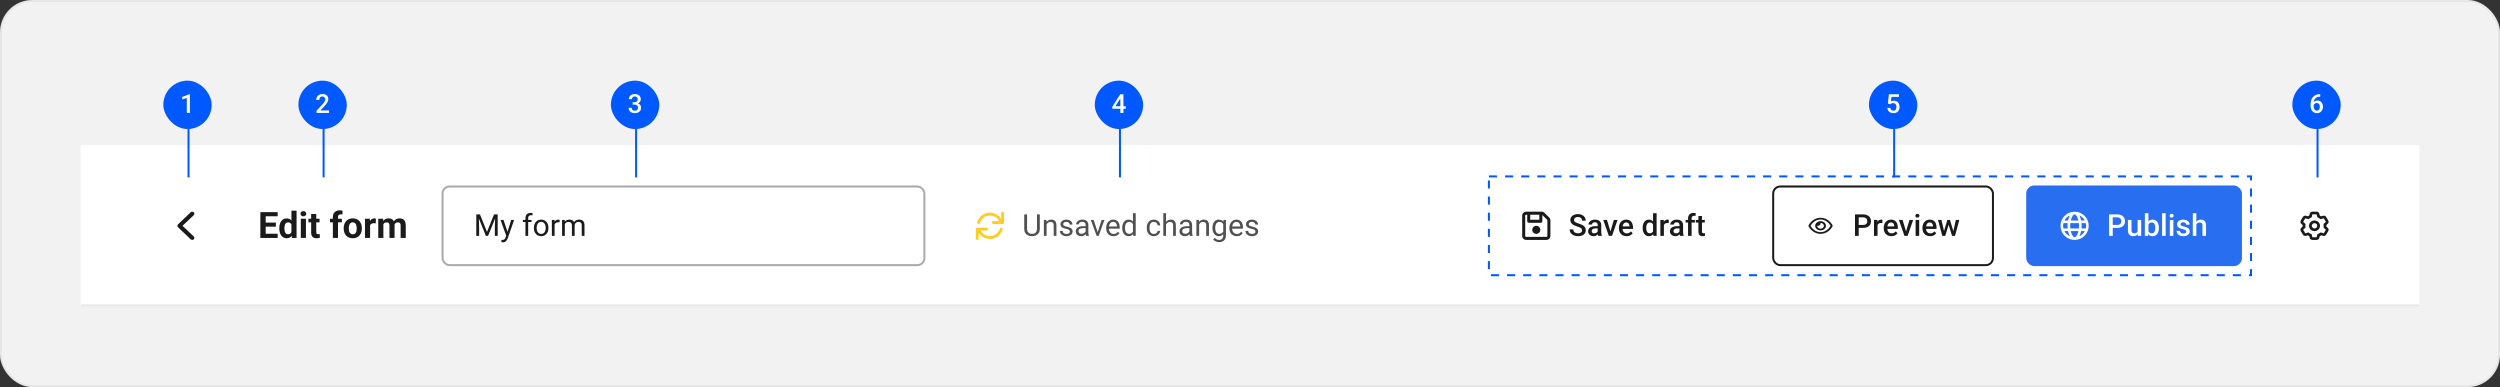<svg width="1240" height="192" viewBox="0 0 1240 192" fill="none" xmlns="http://www.w3.org/2000/svg">
<rect x="0" y="0" width="1240" height="192" fill="#333333" stroke="none"/>
<rect x="0.5" y="0.5" width="1239" height="191" rx="15.5" fill="#F2F2F2"/>
<mask id="path-2-inside-1_10214_31057" fill="white">
<path d="M40 72H1200V152H40V72Z"/>
</mask>
<path d="M40 72H1200V152H40V72Z" fill="white"/>
<path d="M95.35 119C95.066 119 94.814 118.906 94.595 118.719L88.295 112.719C88.098 112.51 88 112.271 88 112C88 111.729 88.098 111.49 88.295 111.281L94.595 105.281C94.814 105.094 95.066 105 95.35 105C95.634 105 95.886 105.094 96.105 105.281C96.302 105.49 96.4 105.729 96.4 106C96.4 106.271 96.302 106.51 96.105 106.719L90.527 112L96.105 117.281C96.302 117.49 96.4 117.729 96.4 118C96.4 118.271 96.302 118.51 96.105 118.719C95.886 118.906 95.634 119 95.35 119Z" fill="#1A1A1A"/>
<path d="M137.729 115.943V118H130.918V115.943H137.729ZM131.779 105.203V118H129.143V105.203H131.779ZM136.842 110.415V112.419H130.918V110.415H136.842ZM137.721 105.203V107.269H130.918V105.203H137.721ZM144.55 115.926V104.5H147.099V118H144.805L144.55 115.926ZM138.538 113.359V113.175C138.538 112.448 138.62 111.789 138.784 111.197C138.948 110.6 139.188 110.087 139.505 109.659C139.821 109.231 140.211 108.9 140.674 108.666C141.137 108.432 141.664 108.314 142.256 108.314C142.812 108.314 143.299 108.432 143.715 108.666C144.137 108.9 144.494 109.234 144.787 109.668C145.086 110.096 145.326 110.603 145.508 111.188C145.689 111.769 145.821 112.404 145.903 113.096V113.5C145.821 114.162 145.689 114.777 145.508 115.346C145.326 115.914 145.086 116.412 144.787 116.84C144.494 117.262 144.137 117.59 143.715 117.824C143.293 118.059 142.801 118.176 142.238 118.176C141.646 118.176 141.119 118.056 140.656 117.815C140.199 117.575 139.812 117.238 139.496 116.805C139.186 116.371 138.948 115.861 138.784 115.275C138.62 114.689 138.538 114.051 138.538 113.359ZM141.069 113.175V113.359C141.069 113.752 141.099 114.118 141.157 114.458C141.222 114.798 141.324 115.1 141.465 115.363C141.611 115.621 141.799 115.823 142.027 115.97C142.262 116.11 142.546 116.181 142.88 116.181C143.313 116.181 143.671 116.084 143.952 115.891C144.233 115.691 144.447 115.419 144.594 115.073C144.746 114.728 144.834 114.329 144.857 113.878V112.727C144.84 112.357 144.787 112.026 144.699 111.733C144.617 111.435 144.494 111.18 144.33 110.969C144.172 110.758 143.973 110.594 143.732 110.477C143.498 110.359 143.22 110.301 142.897 110.301C142.569 110.301 142.288 110.377 142.054 110.529C141.819 110.676 141.629 110.878 141.482 111.136C141.342 111.394 141.236 111.698 141.166 112.05C141.102 112.396 141.069 112.771 141.069 113.175ZM151.748 108.49V118H149.208V108.49H151.748ZM149.05 106.012C149.05 105.643 149.179 105.338 149.437 105.098C149.694 104.857 150.04 104.737 150.474 104.737C150.901 104.737 151.244 104.857 151.502 105.098C151.766 105.338 151.897 105.643 151.897 106.012C151.897 106.381 151.766 106.686 151.502 106.926C151.244 107.166 150.901 107.286 150.474 107.286C150.04 107.286 149.694 107.166 149.437 106.926C149.179 106.686 149.05 106.381 149.05 106.012ZM158.498 108.49V110.283H152.961V108.49H158.498ZM154.332 106.144H156.863V115.135C156.863 115.41 156.898 115.621 156.969 115.768C157.045 115.914 157.156 116.017 157.303 116.075C157.449 116.128 157.634 116.154 157.856 116.154C158.015 116.154 158.155 116.148 158.278 116.137C158.407 116.119 158.516 116.102 158.604 116.084L158.612 117.947C158.396 118.018 158.161 118.073 157.909 118.114C157.657 118.155 157.379 118.176 157.074 118.176C156.518 118.176 156.031 118.085 155.615 117.903C155.205 117.716 154.889 117.417 154.666 117.007C154.443 116.597 154.332 116.058 154.332 115.39V106.144ZM167.647 118H165.099V107.646C165.099 106.926 165.239 106.319 165.521 105.827C165.808 105.329 166.209 104.954 166.725 104.702C167.246 104.444 167.864 104.315 168.579 104.315C168.813 104.315 169.039 104.333 169.256 104.368C169.473 104.397 169.684 104.436 169.889 104.482L169.862 106.39C169.751 106.36 169.634 106.34 169.511 106.328C169.388 106.316 169.244 106.311 169.08 106.311C168.775 106.311 168.515 106.363 168.298 106.469C168.087 106.568 167.926 106.718 167.814 106.917C167.703 107.116 167.647 107.359 167.647 107.646V118ZM169.546 108.49V110.283H163.684V108.49H169.546ZM170.469 113.342V113.157C170.469 112.46 170.568 111.818 170.768 111.232C170.967 110.641 171.257 110.128 171.638 109.694C172.019 109.261 172.487 108.924 173.044 108.684C173.601 108.438 174.239 108.314 174.96 108.314C175.681 108.314 176.322 108.438 176.885 108.684C177.447 108.924 177.919 109.261 178.3 109.694C178.687 110.128 178.979 110.641 179.179 111.232C179.378 111.818 179.478 112.46 179.478 113.157V113.342C179.478 114.033 179.378 114.675 179.179 115.267C178.979 115.853 178.687 116.365 178.3 116.805C177.919 117.238 177.45 117.575 176.894 117.815C176.337 118.056 175.698 118.176 174.978 118.176C174.257 118.176 173.615 118.056 173.053 117.815C172.496 117.575 172.024 117.238 171.638 116.805C171.257 116.365 170.967 115.853 170.768 115.267C170.568 114.675 170.469 114.033 170.469 113.342ZM173 113.157V113.342C173 113.74 173.035 114.112 173.105 114.458C173.176 114.804 173.287 115.108 173.439 115.372C173.598 115.63 173.803 115.832 174.055 115.979C174.307 116.125 174.614 116.198 174.978 116.198C175.329 116.198 175.631 116.125 175.883 115.979C176.135 115.832 176.337 115.63 176.489 115.372C176.642 115.108 176.753 114.804 176.823 114.458C176.899 114.112 176.938 113.74 176.938 113.342V113.157C176.938 112.771 176.899 112.407 176.823 112.067C176.753 111.722 176.639 111.417 176.48 111.153C176.328 110.884 176.126 110.673 175.874 110.521C175.622 110.368 175.317 110.292 174.96 110.292C174.603 110.292 174.298 110.368 174.046 110.521C173.8 110.673 173.598 110.884 173.439 111.153C173.287 111.417 173.176 111.722 173.105 112.067C173.035 112.407 173 112.771 173 113.157ZM183.564 110.564V118H181.033V108.49H183.415L183.564 110.564ZM186.43 108.429L186.386 110.775C186.263 110.758 186.113 110.743 185.938 110.731C185.768 110.714 185.612 110.705 185.472 110.705C185.114 110.705 184.804 110.752 184.54 110.846C184.282 110.934 184.065 111.065 183.89 111.241C183.72 111.417 183.591 111.631 183.503 111.883C183.421 112.135 183.374 112.422 183.362 112.744L182.853 112.586C182.853 111.971 182.914 111.405 183.037 110.89C183.16 110.368 183.339 109.914 183.573 109.527C183.813 109.141 184.106 108.842 184.452 108.631C184.798 108.42 185.193 108.314 185.639 108.314C185.779 108.314 185.923 108.326 186.069 108.35C186.216 108.367 186.336 108.394 186.43 108.429ZM190.156 110.459V118H187.616V108.49H189.998L190.156 110.459ZM189.805 112.911H189.102C189.102 112.249 189.181 111.64 189.339 111.083C189.503 110.521 189.74 110.034 190.051 109.624C190.367 109.208 190.757 108.886 191.22 108.657C191.683 108.429 192.219 108.314 192.828 108.314C193.25 108.314 193.637 108.379 193.988 108.508C194.34 108.631 194.642 108.827 194.894 109.097C195.151 109.36 195.351 109.706 195.491 110.134C195.632 110.556 195.702 111.062 195.702 111.654V118H193.171V111.936C193.171 111.502 193.112 111.168 192.995 110.934C192.878 110.699 192.711 110.535 192.494 110.441C192.283 110.348 192.028 110.301 191.729 110.301C191.401 110.301 191.114 110.368 190.868 110.503C190.628 110.638 190.429 110.825 190.271 111.065C190.112 111.3 189.995 111.575 189.919 111.892C189.843 112.208 189.805 112.548 189.805 112.911ZM195.465 112.621L194.56 112.735C194.56 112.114 194.636 111.537 194.788 111.004C194.946 110.471 195.178 110.002 195.482 109.598C195.793 109.193 196.177 108.88 196.634 108.657C197.091 108.429 197.618 108.314 198.216 108.314C198.673 108.314 199.089 108.382 199.464 108.517C199.839 108.646 200.158 108.854 200.422 109.141C200.691 109.422 200.896 109.791 201.037 110.248C201.184 110.705 201.257 111.265 201.257 111.927V118H198.717V111.927C198.717 111.487 198.658 111.153 198.541 110.925C198.43 110.69 198.266 110.529 198.049 110.441C197.838 110.348 197.586 110.301 197.293 110.301C196.988 110.301 196.722 110.362 196.493 110.485C196.265 110.603 196.074 110.767 195.922 110.978C195.77 111.188 195.655 111.435 195.579 111.716C195.503 111.991 195.465 112.293 195.465 112.621Z" fill="#1A1A1A"/>
<rect x="219.5" y="92.5" width="239" height="39" rx="3.5" fill="white"/>
<path d="M236.685 106.336H238.054L241.548 115.03L245.034 106.336H246.411L242.075 117H241.006L236.685 106.336ZM236.238 106.336H237.446L237.644 112.84V117H236.238V106.336ZM245.642 106.336H246.851V117H245.444V112.84L245.642 106.336ZM251.355 116.18L253.56 109.075H255.01L251.831 118.223C251.758 118.418 251.66 118.628 251.538 118.853C251.421 119.083 251.27 119.3 251.084 119.505C250.898 119.71 250.674 119.876 250.41 120.003C250.151 120.135 249.841 120.201 249.48 120.201C249.373 120.201 249.236 120.186 249.07 120.157C248.904 120.127 248.787 120.103 248.718 120.083L248.711 118.985C248.75 118.99 248.811 118.995 248.894 119C248.982 119.009 249.043 119.014 249.077 119.014C249.385 119.014 249.646 118.973 249.861 118.89C250.076 118.812 250.256 118.677 250.403 118.487C250.554 118.301 250.684 118.045 250.791 117.718L251.355 116.18ZM249.736 109.075L251.794 115.228L252.146 116.656L251.172 117.154L248.257 109.075H249.736ZM261.975 117H260.62V108.24C260.62 107.669 260.723 107.188 260.928 106.797C261.138 106.402 261.438 106.104 261.829 105.904C262.219 105.699 262.683 105.596 263.22 105.596C263.376 105.596 263.533 105.606 263.689 105.625C263.85 105.645 264.006 105.674 264.158 105.713L264.084 106.819C263.982 106.795 263.865 106.778 263.733 106.768C263.606 106.758 263.479 106.753 263.352 106.753C263.064 106.753 262.815 106.812 262.605 106.929C262.4 107.042 262.244 107.208 262.136 107.427C262.029 107.647 261.975 107.918 261.975 108.24V117ZM263.66 109.075V110.115H259.368V109.075H263.66ZM264.81 113.125V112.957C264.81 112.386 264.893 111.856 265.059 111.368C265.225 110.875 265.464 110.447 265.776 110.086C266.089 109.72 266.467 109.437 266.912 109.236C267.356 109.031 267.854 108.929 268.406 108.929C268.962 108.929 269.463 109.031 269.907 109.236C270.356 109.437 270.737 109.72 271.05 110.086C271.367 110.447 271.609 110.875 271.775 111.368C271.941 111.856 272.024 112.386 272.024 112.957V113.125C272.024 113.697 271.941 114.227 271.775 114.715C271.609 115.203 271.367 115.63 271.05 115.997C270.737 116.358 270.359 116.641 269.915 116.846C269.475 117.046 268.977 117.146 268.42 117.146C267.864 117.146 267.363 117.046 266.919 116.846C266.475 116.641 266.094 116.358 265.776 115.997C265.464 115.63 265.225 115.203 265.059 114.715C264.893 114.227 264.81 113.697 264.81 113.125ZM266.165 112.957V113.125C266.165 113.521 266.211 113.895 266.304 114.246C266.396 114.593 266.536 114.9 266.721 115.169C266.912 115.438 267.148 115.65 267.432 115.806C267.715 115.958 268.044 116.033 268.42 116.033C268.792 116.033 269.116 115.958 269.395 115.806C269.678 115.65 269.912 115.438 270.098 115.169C270.283 114.9 270.422 114.593 270.515 114.246C270.613 113.895 270.662 113.521 270.662 113.125V112.957C270.662 112.566 270.613 112.198 270.515 111.851C270.422 111.5 270.281 111.189 270.09 110.921C269.905 110.647 269.67 110.433 269.387 110.276C269.109 110.12 268.782 110.042 268.406 110.042C268.035 110.042 267.708 110.12 267.424 110.276C267.146 110.433 266.912 110.647 266.721 110.921C266.536 111.189 266.396 111.5 266.304 111.851C266.211 112.198 266.165 112.566 266.165 112.957ZM275.078 110.32V117H273.723V109.075H275.042L275.078 110.32ZM277.554 109.031L277.546 110.291C277.434 110.267 277.327 110.252 277.224 110.247C277.126 110.237 277.014 110.232 276.887 110.232C276.575 110.232 276.299 110.281 276.06 110.379C275.82 110.477 275.618 110.613 275.452 110.789C275.286 110.965 275.154 111.175 275.056 111.419C274.963 111.658 274.902 111.922 274.873 112.21L274.492 112.43C274.492 111.951 274.539 111.502 274.631 111.082C274.729 110.662 274.878 110.291 275.078 109.969C275.278 109.642 275.532 109.388 275.84 109.207C276.152 109.021 276.523 108.929 276.953 108.929C277.051 108.929 277.163 108.941 277.29 108.965C277.417 108.985 277.505 109.007 277.554 109.031ZM280.154 110.65V117H278.792V109.075H280.081L280.154 110.65ZM279.875 112.737L279.246 112.715C279.25 112.173 279.321 111.673 279.458 111.214C279.595 110.75 279.797 110.347 280.066 110.005C280.334 109.664 280.669 109.4 281.069 109.214C281.47 109.024 281.934 108.929 282.461 108.929C282.832 108.929 283.174 108.982 283.486 109.09C283.799 109.192 284.07 109.356 284.299 109.581C284.529 109.805 284.707 110.093 284.834 110.445C284.961 110.796 285.024 111.221 285.024 111.719V117H283.669V111.785C283.669 111.37 283.599 111.038 283.457 110.789C283.32 110.54 283.125 110.359 282.871 110.247C282.617 110.13 282.319 110.071 281.978 110.071C281.577 110.071 281.243 110.142 280.974 110.284C280.706 110.425 280.491 110.621 280.33 110.87C280.168 111.119 280.051 111.404 279.978 111.727C279.91 112.044 279.875 112.381 279.875 112.737ZM285.01 111.99L284.102 112.269C284.106 111.834 284.177 111.417 284.314 111.016C284.456 110.616 284.658 110.259 284.922 109.947C285.19 109.634 285.52 109.388 285.911 109.207C286.301 109.021 286.748 108.929 287.251 108.929C287.676 108.929 288.052 108.985 288.379 109.097C288.711 109.209 288.989 109.383 289.214 109.617C289.443 109.847 289.617 110.142 289.734 110.503C289.851 110.865 289.91 111.294 289.91 111.792V117H288.547V111.778C288.547 111.333 288.477 110.989 288.335 110.745C288.198 110.496 288.003 110.323 287.749 110.225C287.5 110.123 287.202 110.071 286.855 110.071C286.558 110.071 286.294 110.123 286.064 110.225C285.835 110.328 285.642 110.469 285.486 110.65C285.33 110.826 285.21 111.028 285.127 111.258C285.049 111.487 285.01 111.731 285.01 111.99Z" fill="#1A1A1A"/>
<rect x="219.5" y="92.5" width="239" height="39" rx="3.5" stroke="#AAAAAA"/>
<path d="M496.796 112.936C496.423 112.827 496.036 113.041 495.928 113.412C495.297 115.614 493.27 117.133 490.975 117.133C489.035 117.133 487.278 116.017 486.412 114.333H489.339C489.726 114.333 490.039 114.02 490.039 113.633C490.039 113.247 489.753 112.933 489.366 112.933H484.7C484.313 112.933 484 113.247 484 113.633V118.3C484 118.686 484.313 119 484.7 119C485.086 119 485.4 118.686 485.4 118.3V115.322C486.56 117.262 488.672 118.533 490.975 118.533C493.862 118.533 496.44 116.599 497.248 113.829C497.382 113.432 497.166 113.07 496.796 112.936ZM497.3 105C496.915 105 496.6 105.314 496.6 105.7V108.678C495.443 106.737 493.328 105.467 491.001 105.467C488.115 105.467 485.535 107.401 484.729 110.171C484.621 110.542 484.834 110.93 485.205 111.037C485.579 111.148 485.966 110.932 486.072 110.562C486.706 108.386 488.733 106.867 491.001 106.867C492.942 106.867 494.699 107.983 495.565 109.667H492.634C492.25 109.667 491.935 109.982 491.935 110.367C491.935 110.752 492.25 111.067 492.634 111.067H497.3C497.687 111.067 498 110.753 498 110.367V105.7C498 105.314 497.688 105 497.3 105Z" fill="#FFCC20"/>
<path d="M514.339 106.336H515.745V113.55C515.745 114.351 515.567 115.018 515.21 115.55C514.854 116.082 514.38 116.482 513.79 116.751C513.204 117.015 512.566 117.146 511.878 117.146C511.155 117.146 510.501 117.015 509.915 116.751C509.334 116.482 508.873 116.082 508.531 115.55C508.194 115.018 508.025 114.351 508.025 113.55V106.336H509.424V113.55C509.424 114.107 509.527 114.566 509.732 114.927C509.937 115.289 510.223 115.557 510.589 115.733C510.96 115.909 511.39 115.997 511.878 115.997C512.371 115.997 512.801 115.909 513.167 115.733C513.538 115.557 513.826 115.289 514.031 114.927C514.236 114.566 514.339 114.107 514.339 113.55V106.336ZM519.114 110.767V117H517.759V109.075H519.041L519.114 110.767ZM518.792 112.737L518.228 112.715C518.233 112.173 518.313 111.673 518.47 111.214C518.626 110.75 518.846 110.347 519.129 110.005C519.412 109.664 519.749 109.4 520.14 109.214C520.535 109.024 520.972 108.929 521.451 108.929C521.841 108.929 522.193 108.982 522.505 109.09C522.818 109.192 523.084 109.358 523.304 109.588C523.528 109.817 523.699 110.115 523.816 110.481C523.934 110.843 523.992 111.285 523.992 111.807V117H522.63V111.792C522.63 111.377 522.569 111.045 522.447 110.796C522.325 110.542 522.146 110.359 521.912 110.247C521.678 110.13 521.39 110.071 521.048 110.071C520.711 110.071 520.403 110.142 520.125 110.284C519.852 110.425 519.615 110.621 519.415 110.87C519.219 111.119 519.065 111.404 518.953 111.727C518.846 112.044 518.792 112.381 518.792 112.737ZM530.665 114.898C530.665 114.703 530.621 114.522 530.533 114.356C530.45 114.185 530.276 114.031 530.013 113.895C529.754 113.753 529.363 113.631 528.841 113.528C528.401 113.436 528.003 113.326 527.647 113.199C527.295 113.072 526.995 112.918 526.746 112.737C526.502 112.557 526.314 112.344 526.182 112.1C526.05 111.856 525.984 111.57 525.984 111.243C525.984 110.931 526.053 110.635 526.189 110.357C526.331 110.079 526.529 109.832 526.783 109.617C527.042 109.402 527.352 109.234 527.713 109.112C528.074 108.99 528.477 108.929 528.921 108.929C529.556 108.929 530.098 109.041 530.547 109.266C530.997 109.49 531.341 109.791 531.58 110.167C531.819 110.538 531.939 110.95 531.939 111.404H530.584C530.584 111.185 530.518 110.972 530.386 110.767C530.259 110.557 530.071 110.384 529.822 110.247C529.578 110.11 529.278 110.042 528.921 110.042C528.545 110.042 528.24 110.101 528.006 110.218C527.776 110.33 527.608 110.474 527.5 110.65C527.398 110.826 527.347 111.011 527.347 111.207C527.347 111.353 527.371 111.485 527.42 111.602C527.474 111.714 527.566 111.819 527.698 111.917C527.83 112.01 528.016 112.098 528.255 112.181C528.494 112.264 528.799 112.347 529.17 112.43C529.82 112.576 530.354 112.752 530.774 112.957C531.194 113.162 531.507 113.414 531.712 113.711C531.917 114.009 532.02 114.371 532.02 114.795C532.02 115.142 531.946 115.459 531.8 115.748C531.658 116.036 531.451 116.285 531.177 116.495C530.909 116.7 530.586 116.861 530.21 116.978C529.839 117.09 529.422 117.146 528.958 117.146C528.26 117.146 527.669 117.022 527.186 116.773C526.702 116.524 526.336 116.202 526.087 115.806C525.838 115.411 525.713 114.993 525.713 114.554H527.076C527.095 114.925 527.203 115.22 527.398 115.44C527.593 115.655 527.833 115.809 528.116 115.901C528.399 115.989 528.68 116.033 528.958 116.033C529.329 116.033 529.639 115.984 529.888 115.887C530.142 115.789 530.335 115.655 530.467 115.484C530.599 115.313 530.665 115.118 530.665 114.898ZM538.472 115.645V111.565C538.472 111.253 538.409 110.982 538.282 110.752C538.16 110.518 537.974 110.337 537.725 110.21C537.476 110.083 537.168 110.02 536.802 110.02C536.46 110.02 536.16 110.079 535.901 110.196C535.647 110.313 535.447 110.467 535.301 110.657C535.159 110.848 535.088 111.053 535.088 111.272H533.733C533.733 110.989 533.807 110.708 533.953 110.43C534.1 110.152 534.31 109.9 534.583 109.676C534.861 109.446 535.193 109.266 535.579 109.134C535.97 108.997 536.404 108.929 536.883 108.929C537.459 108.929 537.967 109.026 538.406 109.222C538.851 109.417 539.197 109.712 539.446 110.108C539.7 110.499 539.827 110.989 539.827 111.58V115.271C539.827 115.535 539.849 115.816 539.893 116.114C539.942 116.412 540.013 116.668 540.105 116.883V117H538.692C538.624 116.844 538.57 116.636 538.531 116.377C538.492 116.114 538.472 115.87 538.472 115.645ZM538.707 112.195L538.721 113.147H537.352C536.966 113.147 536.622 113.179 536.319 113.243C536.016 113.301 535.762 113.392 535.557 113.514C535.352 113.636 535.196 113.79 535.088 113.975C534.981 114.156 534.927 114.368 534.927 114.612C534.927 114.861 534.983 115.088 535.096 115.293C535.208 115.499 535.376 115.662 535.601 115.784C535.831 115.901 536.111 115.96 536.443 115.96C536.858 115.96 537.225 115.872 537.542 115.696C537.859 115.521 538.111 115.306 538.296 115.052C538.487 114.798 538.589 114.551 538.604 114.312L539.183 114.964C539.148 115.169 539.056 115.396 538.904 115.645C538.753 115.894 538.55 116.133 538.296 116.363C538.047 116.587 537.75 116.775 537.403 116.927C537.061 117.073 536.675 117.146 536.246 117.146C535.708 117.146 535.237 117.042 534.832 116.832C534.432 116.622 534.119 116.341 533.895 115.989C533.675 115.633 533.565 115.235 533.565 114.795C533.565 114.371 533.648 113.997 533.814 113.675C533.98 113.348 534.219 113.077 534.532 112.862C534.844 112.642 535.22 112.476 535.66 112.364C536.099 112.251 536.59 112.195 537.132 112.195H538.707ZM544.251 115.777L546.419 109.075H547.803L544.954 117H544.046L544.251 115.777ZM542.442 109.075L544.676 115.813L544.83 117H543.921L541.05 109.075H542.442ZM552.293 117.146C551.741 117.146 551.241 117.054 550.792 116.868C550.347 116.678 549.964 116.412 549.642 116.07C549.324 115.728 549.08 115.323 548.909 114.854C548.738 114.385 548.653 113.873 548.653 113.316V113.008C548.653 112.364 548.748 111.79 548.938 111.287C549.129 110.779 549.388 110.35 549.715 109.998C550.042 109.646 550.413 109.38 550.828 109.2C551.243 109.019 551.673 108.929 552.117 108.929C552.684 108.929 553.172 109.026 553.582 109.222C553.997 109.417 554.336 109.69 554.6 110.042C554.864 110.389 555.059 110.799 555.186 111.272C555.313 111.741 555.376 112.254 555.376 112.811V113.418H549.458V112.312H554.021V112.21C554.002 111.858 553.929 111.517 553.802 111.185C553.68 110.853 553.484 110.579 553.216 110.364C552.947 110.149 552.581 110.042 552.117 110.042C551.81 110.042 551.526 110.108 551.268 110.24C551.009 110.367 550.787 110.557 550.601 110.811C550.416 111.065 550.271 111.375 550.169 111.741C550.066 112.107 550.015 112.53 550.015 113.008V113.316C550.015 113.692 550.066 114.046 550.169 114.378C550.276 114.705 550.43 114.993 550.63 115.242C550.835 115.491 551.082 115.687 551.37 115.828C551.663 115.97 551.995 116.041 552.366 116.041C552.845 116.041 553.25 115.943 553.582 115.748C553.914 115.552 554.205 115.291 554.454 114.964L555.274 115.616C555.103 115.875 554.886 116.121 554.622 116.355C554.358 116.59 554.034 116.78 553.648 116.927C553.267 117.073 552.815 117.146 552.293 117.146ZM561.954 115.462V105.75H563.316V117H562.071L561.954 115.462ZM556.622 113.125V112.972C556.622 112.366 556.695 111.817 556.841 111.324C556.993 110.826 557.205 110.398 557.479 110.042C557.757 109.686 558.086 109.412 558.467 109.222C558.853 109.026 559.283 108.929 559.756 108.929C560.254 108.929 560.689 109.017 561.06 109.192C561.436 109.363 561.753 109.615 562.012 109.947C562.276 110.274 562.483 110.669 562.635 111.133C562.786 111.597 562.891 112.122 562.95 112.708V113.382C562.896 113.963 562.791 114.485 562.635 114.949C562.483 115.413 562.276 115.809 562.012 116.136C561.753 116.463 561.436 116.714 561.06 116.89C560.684 117.061 560.245 117.146 559.742 117.146C559.278 117.146 558.853 117.046 558.467 116.846C558.086 116.646 557.757 116.365 557.479 116.004C557.205 115.643 556.993 115.218 556.841 114.729C556.695 114.236 556.622 113.702 556.622 113.125ZM557.984 112.972V113.125C557.984 113.521 558.023 113.892 558.101 114.239C558.184 114.585 558.311 114.891 558.482 115.154C558.653 115.418 558.87 115.625 559.134 115.777C559.397 115.923 559.712 115.997 560.079 115.997C560.528 115.997 560.896 115.901 561.185 115.711C561.478 115.521 561.712 115.269 561.888 114.957C562.063 114.644 562.2 114.305 562.298 113.938V112.173C562.239 111.905 562.154 111.646 562.042 111.397C561.934 111.143 561.792 110.918 561.617 110.723C561.446 110.523 561.233 110.364 560.979 110.247C560.73 110.13 560.435 110.071 560.093 110.071C559.722 110.071 559.402 110.149 559.134 110.306C558.87 110.457 558.653 110.667 558.482 110.936C558.311 111.199 558.184 111.507 558.101 111.858C558.023 112.205 557.984 112.576 557.984 112.972ZM572.317 116.033C572.64 116.033 572.938 115.967 573.211 115.835C573.484 115.704 573.709 115.523 573.885 115.293C574.061 115.059 574.161 114.793 574.185 114.495H575.474C575.45 114.964 575.291 115.401 574.998 115.806C574.71 116.207 574.332 116.531 573.863 116.78C573.394 117.024 572.879 117.146 572.317 117.146C571.722 117.146 571.202 117.042 570.757 116.832C570.318 116.622 569.952 116.333 569.659 115.967C569.371 115.601 569.153 115.181 569.007 114.708C568.865 114.229 568.794 113.724 568.794 113.191V112.884C568.794 112.352 568.865 111.849 569.007 111.375C569.153 110.896 569.371 110.474 569.659 110.108C569.952 109.742 570.318 109.454 570.757 109.244C571.202 109.034 571.722 108.929 572.317 108.929C572.938 108.929 573.479 109.056 573.943 109.31C574.407 109.559 574.771 109.9 575.035 110.335C575.303 110.765 575.45 111.253 575.474 111.8H574.185C574.161 111.473 574.068 111.177 573.907 110.914C573.75 110.65 573.536 110.44 573.262 110.284C572.994 110.123 572.679 110.042 572.317 110.042C571.902 110.042 571.553 110.125 571.27 110.291C570.992 110.452 570.77 110.672 570.604 110.95C570.442 111.224 570.325 111.529 570.252 111.866C570.184 112.198 570.149 112.537 570.149 112.884V113.191C570.149 113.538 570.184 113.88 570.252 114.217C570.32 114.554 570.435 114.859 570.596 115.132C570.762 115.406 570.984 115.625 571.263 115.792C571.546 115.953 571.897 116.033 572.317 116.033ZM578.353 105.75V117H576.998V105.75H578.353ZM578.03 112.737L577.466 112.715C577.471 112.173 577.552 111.673 577.708 111.214C577.864 110.75 578.084 110.347 578.367 110.005C578.65 109.664 578.987 109.4 579.378 109.214C579.773 109.024 580.21 108.929 580.689 108.929C581.08 108.929 581.431 108.982 581.744 109.09C582.056 109.192 582.322 109.358 582.542 109.588C582.767 109.817 582.938 110.115 583.055 110.481C583.172 110.843 583.23 111.285 583.23 111.807V117H581.868V111.792C581.868 111.377 581.807 111.045 581.685 110.796C581.563 110.542 581.385 110.359 581.15 110.247C580.916 110.13 580.628 110.071 580.286 110.071C579.949 110.071 579.642 110.142 579.363 110.284C579.09 110.425 578.853 110.621 578.653 110.87C578.458 111.119 578.304 111.404 578.191 111.727C578.084 112.044 578.03 112.381 578.03 112.737ZM589.932 115.645V111.565C589.932 111.253 589.869 110.982 589.742 110.752C589.62 110.518 589.434 110.337 589.185 110.21C588.936 110.083 588.628 110.02 588.262 110.02C587.92 110.02 587.62 110.079 587.361 110.196C587.107 110.313 586.907 110.467 586.761 110.657C586.619 110.848 586.548 111.053 586.548 111.272H585.193C585.193 110.989 585.267 110.708 585.413 110.43C585.56 110.152 585.77 109.9 586.043 109.676C586.321 109.446 586.653 109.266 587.039 109.134C587.43 108.997 587.864 108.929 588.343 108.929C588.919 108.929 589.427 109.026 589.866 109.222C590.311 109.417 590.657 109.712 590.906 110.108C591.16 110.499 591.287 110.989 591.287 111.58V115.271C591.287 115.535 591.309 115.816 591.353 116.114C591.402 116.412 591.473 116.668 591.565 116.883V117H590.152C590.083 116.844 590.03 116.636 589.991 116.377C589.952 116.114 589.932 115.87 589.932 115.645ZM590.167 112.195L590.181 113.147H588.812C588.426 113.147 588.082 113.179 587.779 113.243C587.476 113.301 587.222 113.392 587.017 113.514C586.812 113.636 586.656 113.79 586.548 113.975C586.441 114.156 586.387 114.368 586.387 114.612C586.387 114.861 586.443 115.088 586.556 115.293C586.668 115.499 586.836 115.662 587.061 115.784C587.291 115.901 587.571 115.96 587.903 115.96C588.318 115.96 588.685 115.872 589.002 115.696C589.319 115.521 589.571 115.306 589.756 115.052C589.947 114.798 590.049 114.551 590.064 114.312L590.643 114.964C590.608 115.169 590.516 115.396 590.364 115.645C590.213 115.894 590.01 116.133 589.756 116.363C589.507 116.587 589.209 116.775 588.863 116.927C588.521 117.073 588.135 117.146 587.706 117.146C587.168 117.146 586.697 117.042 586.292 116.832C585.892 116.622 585.579 116.341 585.354 115.989C585.135 115.633 585.025 115.235 585.025 114.795C585.025 114.371 585.108 113.997 585.274 113.675C585.44 113.348 585.679 113.077 585.992 112.862C586.304 112.642 586.68 112.476 587.12 112.364C587.559 112.251 588.05 112.195 588.592 112.195H590.167ZM594.773 110.767V117H593.418V109.075H594.7L594.773 110.767ZM594.451 112.737L593.887 112.715C593.892 112.173 593.973 111.673 594.129 111.214C594.285 110.75 594.505 110.347 594.788 110.005C595.071 109.664 595.408 109.4 595.799 109.214C596.194 109.024 596.631 108.929 597.11 108.929C597.5 108.929 597.852 108.982 598.165 109.09C598.477 109.192 598.743 109.358 598.963 109.588C599.188 109.817 599.358 110.115 599.476 110.481C599.593 110.843 599.651 111.285 599.651 111.807V117H598.289V111.792C598.289 111.377 598.228 111.045 598.106 110.796C597.984 110.542 597.806 110.359 597.571 110.247C597.337 110.13 597.049 110.071 596.707 110.071C596.37 110.071 596.062 110.142 595.784 110.284C595.511 110.425 595.274 110.621 595.074 110.87C594.878 111.119 594.725 111.404 594.612 111.727C594.505 112.044 594.451 112.381 594.451 112.737ZM606.844 109.075H608.074V116.832C608.074 117.53 607.933 118.125 607.649 118.619C607.366 119.112 606.971 119.485 606.463 119.739C605.96 119.998 605.379 120.127 604.72 120.127C604.446 120.127 604.124 120.083 603.753 119.996C603.387 119.913 603.025 119.769 602.669 119.563C602.317 119.363 602.022 119.092 601.783 118.75L602.493 117.945C602.825 118.345 603.172 118.624 603.533 118.78C603.899 118.936 604.261 119.014 604.617 119.014C605.047 119.014 605.418 118.934 605.73 118.772C606.043 118.611 606.285 118.372 606.456 118.055C606.631 117.742 606.719 117.356 606.719 116.897V110.818L606.844 109.075ZM601.387 113.125V112.972C601.387 112.366 601.458 111.817 601.6 111.324C601.746 110.826 601.954 110.398 602.222 110.042C602.496 109.686 602.825 109.412 603.211 109.222C603.597 109.026 604.031 108.929 604.515 108.929C605.013 108.929 605.447 109.017 605.818 109.192C606.194 109.363 606.512 109.615 606.771 109.947C607.034 110.274 607.242 110.669 607.393 111.133C607.544 111.597 607.649 112.122 607.708 112.708V113.382C607.654 113.963 607.549 114.485 607.393 114.949C607.242 115.413 607.034 115.809 606.771 116.136C606.512 116.463 606.194 116.714 605.818 116.89C605.442 117.061 605.003 117.146 604.5 117.146C604.026 117.146 603.597 117.046 603.211 116.846C602.83 116.646 602.503 116.365 602.229 116.004C601.956 115.643 601.746 115.218 601.6 114.729C601.458 114.236 601.387 113.702 601.387 113.125ZM602.742 112.972V113.125C602.742 113.521 602.781 113.892 602.859 114.239C602.942 114.585 603.067 114.891 603.233 115.154C603.404 115.418 603.621 115.625 603.885 115.777C604.148 115.923 604.463 115.997 604.83 115.997C605.279 115.997 605.65 115.901 605.943 115.711C606.236 115.521 606.468 115.269 606.639 114.957C606.814 114.644 606.951 114.305 607.049 113.938V112.173C606.995 111.905 606.912 111.646 606.8 111.397C606.692 111.143 606.551 110.918 606.375 110.723C606.204 110.523 605.992 110.364 605.738 110.247C605.484 110.13 605.186 110.071 604.844 110.071C604.473 110.071 604.153 110.149 603.885 110.306C603.621 110.457 603.404 110.667 603.233 110.936C603.067 111.199 602.942 111.507 602.859 111.858C602.781 112.205 602.742 112.576 602.742 112.972ZM613.421 117.146C612.869 117.146 612.369 117.054 611.919 116.868C611.475 116.678 611.092 116.412 610.77 116.07C610.452 115.728 610.208 115.323 610.037 114.854C609.866 114.385 609.781 113.873 609.781 113.316V113.008C609.781 112.364 609.876 111.79 610.066 111.287C610.257 110.779 610.516 110.35 610.843 109.998C611.17 109.646 611.541 109.38 611.956 109.2C612.371 109.019 612.801 108.929 613.245 108.929C613.812 108.929 614.3 109.026 614.71 109.222C615.125 109.417 615.464 109.69 615.728 110.042C615.992 110.389 616.187 110.799 616.314 111.272C616.441 111.741 616.504 112.254 616.504 112.811V113.418H610.586V112.312H615.149V112.21C615.13 111.858 615.057 111.517 614.93 111.185C614.808 110.853 614.612 110.579 614.344 110.364C614.075 110.149 613.709 110.042 613.245 110.042C612.938 110.042 612.654 110.108 612.396 110.24C612.137 110.367 611.915 110.557 611.729 110.811C611.543 111.065 611.399 111.375 611.297 111.741C611.194 112.107 611.143 112.53 611.143 113.008V113.316C611.143 113.692 611.194 114.046 611.297 114.378C611.404 114.705 611.558 114.993 611.758 115.242C611.963 115.491 612.21 115.687 612.498 115.828C612.791 115.97 613.123 116.041 613.494 116.041C613.973 116.041 614.378 115.943 614.71 115.748C615.042 115.552 615.333 115.291 615.582 114.964L616.402 115.616C616.231 115.875 616.014 116.121 615.75 116.355C615.486 116.59 615.162 116.78 614.776 116.927C614.395 117.073 613.943 117.146 613.421 117.146ZM622.701 114.898C622.701 114.703 622.657 114.522 622.569 114.356C622.486 114.185 622.312 114.031 622.049 113.895C621.79 113.753 621.399 113.631 620.877 113.528C620.438 113.436 620.04 113.326 619.683 113.199C619.332 113.072 619.031 112.918 618.782 112.737C618.538 112.557 618.35 112.344 618.218 112.1C618.086 111.856 618.021 111.57 618.021 111.243C618.021 110.931 618.089 110.635 618.226 110.357C618.367 110.079 618.565 109.832 618.819 109.617C619.078 109.402 619.388 109.234 619.749 109.112C620.11 108.99 620.513 108.929 620.958 108.929C621.592 108.929 622.134 109.041 622.583 109.266C623.033 109.49 623.377 109.791 623.616 110.167C623.855 110.538 623.975 110.95 623.975 111.404H622.62C622.62 111.185 622.554 110.972 622.422 110.767C622.295 110.557 622.107 110.384 621.858 110.247C621.614 110.11 621.314 110.042 620.958 110.042C620.582 110.042 620.276 110.101 620.042 110.218C619.812 110.33 619.644 110.474 619.537 110.65C619.434 110.826 619.383 111.011 619.383 111.207C619.383 111.353 619.407 111.485 619.456 111.602C619.51 111.714 619.603 111.819 619.734 111.917C619.866 112.01 620.052 112.098 620.291 112.181C620.53 112.264 620.835 112.347 621.207 112.43C621.856 112.576 622.391 112.752 622.811 112.957C623.23 113.162 623.543 113.414 623.748 113.711C623.953 114.009 624.056 114.371 624.056 114.795C624.056 115.142 623.982 115.459 623.836 115.748C623.694 116.036 623.487 116.285 623.213 116.495C622.945 116.7 622.623 116.861 622.247 116.978C621.875 117.09 621.458 117.146 620.994 117.146C620.296 117.146 619.705 117.022 619.222 116.773C618.738 116.524 618.372 116.202 618.123 115.806C617.874 115.411 617.75 114.993 617.75 114.554H619.112C619.131 114.925 619.239 115.22 619.434 115.44C619.629 115.655 619.869 115.809 620.152 115.901C620.435 115.989 620.716 116.033 620.994 116.033C621.365 116.033 621.675 115.984 621.924 115.887C622.178 115.789 622.371 115.655 622.503 115.484C622.635 115.313 622.701 115.118 622.701 114.898Z" fill="#505050"/>
<path d="M762 112C760.9 112 760 112.9 760 114C760 115.1 760.9 116 762 116C763.1 116 764 115.1 764 114C764 112.9 763.1 112 762 112ZM768.534 108.034L765.913 105.413C765.659 105.158 765.275 105 764.878 105H757C755.895 105 755 105.895 755 107V117C755 118.105 755.895 119 757 119H767C768.105 119 769 118.105 769 117V109.122C769 108.725 768.841 108.341 768.534 108.034ZM759 106.5H763.5V109H759V106.5ZM767.5 117C767.5 117.276 767.276 117.5 767 117.5H757C756.724 117.5 756.5 117.276 756.5 117V107C756.5 106.724 756.724 106.5 757 106.5H757.5V109.75C757.5 110.164 757.836 110.5 758.25 110.5H764.25C764.666 110.5 765 110.166 765 109.75V106.621L767.445 109.067C767.481 109.1 767.5 109.15 767.5 109.197V117Z" fill="#1A1A1A"/>
<path d="M784.694 114.253C784.694 114.034 784.66 113.838 784.592 113.667C784.528 113.497 784.414 113.34 784.248 113.199C784.082 113.057 783.847 112.92 783.544 112.789C783.247 112.652 782.866 112.513 782.402 112.371C781.894 112.215 781.425 112.042 780.996 111.851C780.571 111.656 780.2 111.431 779.882 111.177C779.565 110.918 779.318 110.623 779.143 110.291C778.967 109.954 778.879 109.566 778.879 109.126C778.879 108.692 778.969 108.296 779.15 107.94C779.335 107.583 779.597 107.276 779.934 107.017C780.275 106.753 780.678 106.551 781.142 106.409C781.606 106.263 782.119 106.189 782.68 106.189C783.471 106.189 784.152 106.336 784.724 106.629C785.3 106.922 785.742 107.315 786.049 107.808C786.362 108.301 786.518 108.846 786.518 109.441H784.694C784.694 109.09 784.619 108.78 784.467 108.511C784.321 108.238 784.096 108.023 783.793 107.867C783.496 107.71 783.117 107.632 782.658 107.632C782.224 107.632 781.862 107.698 781.574 107.83C781.286 107.962 781.071 108.14 780.93 108.365C780.788 108.589 780.717 108.843 780.717 109.126C780.717 109.327 780.764 109.51 780.856 109.676C780.949 109.837 781.091 109.988 781.281 110.13C781.472 110.267 781.711 110.396 781.999 110.518C782.287 110.64 782.626 110.757 783.017 110.87C783.608 111.045 784.123 111.241 784.562 111.456C785.002 111.666 785.368 111.905 785.661 112.173C785.954 112.442 786.174 112.747 786.32 113.089C786.467 113.426 786.54 113.809 786.54 114.239C786.54 114.688 786.45 115.093 786.269 115.455C786.088 115.811 785.83 116.116 785.493 116.37C785.161 116.619 784.76 116.812 784.292 116.949C783.828 117.081 783.31 117.146 782.739 117.146C782.226 117.146 781.721 117.078 781.223 116.941C780.729 116.805 780.28 116.597 779.875 116.319C779.47 116.036 779.147 115.684 778.908 115.264C778.669 114.839 778.549 114.344 778.549 113.777H780.388C780.388 114.124 780.446 114.419 780.563 114.664C780.686 114.908 780.854 115.108 781.069 115.264C781.284 115.416 781.533 115.528 781.816 115.601C782.104 115.674 782.412 115.711 782.739 115.711C783.168 115.711 783.527 115.65 783.815 115.528C784.108 115.406 784.328 115.235 784.475 115.015C784.621 114.795 784.694 114.542 784.694 114.253ZM792.458 115.411V111.631C792.458 111.348 792.407 111.104 792.304 110.899C792.202 110.694 792.045 110.535 791.835 110.423C791.63 110.311 791.372 110.254 791.059 110.254C790.771 110.254 790.522 110.303 790.312 110.401C790.102 110.499 789.938 110.63 789.821 110.796C789.704 110.962 789.646 111.15 789.646 111.36H787.888C787.888 111.048 787.963 110.745 788.115 110.452C788.266 110.159 788.486 109.898 788.774 109.668C789.062 109.439 789.406 109.258 789.807 109.126C790.207 108.995 790.656 108.929 791.154 108.929C791.75 108.929 792.277 109.029 792.736 109.229C793.2 109.429 793.564 109.732 793.828 110.137C794.096 110.538 794.23 111.041 794.23 111.646V115.169C794.23 115.53 794.255 115.855 794.304 116.143C794.357 116.426 794.433 116.673 794.531 116.883V117H792.722C792.639 116.81 792.573 116.568 792.524 116.275C792.48 115.977 792.458 115.689 792.458 115.411ZM792.714 112.181L792.729 113.272H791.462C791.135 113.272 790.847 113.304 790.598 113.367C790.349 113.426 790.141 113.514 789.975 113.631C789.809 113.748 789.685 113.89 789.602 114.056C789.519 114.222 789.477 114.41 789.477 114.62C789.477 114.83 789.526 115.022 789.624 115.198C789.721 115.369 789.863 115.503 790.048 115.601C790.239 115.699 790.468 115.748 790.737 115.748C791.098 115.748 791.413 115.674 791.682 115.528C791.955 115.376 792.17 115.193 792.326 114.979C792.482 114.759 792.565 114.551 792.575 114.356L793.146 115.14C793.088 115.34 792.988 115.555 792.846 115.784C792.705 116.014 792.519 116.233 792.29 116.443C792.065 116.648 791.794 116.817 791.477 116.949C791.164 117.081 790.803 117.146 790.393 117.146C789.875 117.146 789.414 117.044 789.008 116.839C788.603 116.629 788.286 116.348 788.056 115.997C787.827 115.64 787.712 115.237 787.712 114.788C787.712 114.368 787.79 113.997 787.946 113.675C788.107 113.348 788.342 113.074 788.649 112.854C788.962 112.635 789.343 112.469 789.792 112.356C790.241 112.239 790.754 112.181 791.33 112.181H792.714ZM798.537 115.601L800.478 109.075H802.309L799.555 117H798.413L798.537 115.601ZM797.05 109.075L799.028 115.63L799.123 117H797.98L795.212 109.075H797.05ZM806.792 117.146C806.206 117.146 805.676 117.051 805.202 116.861C804.733 116.666 804.333 116.395 804.001 116.048C803.674 115.701 803.422 115.293 803.247 114.825C803.071 114.356 802.983 113.851 802.983 113.309V113.016C802.983 112.396 803.073 111.834 803.254 111.331C803.435 110.828 803.686 110.398 804.008 110.042C804.331 109.681 804.711 109.405 805.151 109.214C805.59 109.024 806.066 108.929 806.579 108.929C807.146 108.929 807.641 109.024 808.066 109.214C808.491 109.405 808.842 109.673 809.121 110.02C809.404 110.362 809.614 110.77 809.75 111.243C809.892 111.717 809.963 112.239 809.963 112.811V113.565H803.84V112.298H808.22V112.159C808.21 111.841 808.146 111.543 808.029 111.265C807.917 110.987 807.744 110.762 807.509 110.591C807.275 110.42 806.962 110.335 806.572 110.335C806.279 110.335 806.018 110.398 805.788 110.525C805.563 110.647 805.375 110.826 805.224 111.06C805.073 111.294 804.956 111.578 804.873 111.91C804.794 112.237 804.755 112.605 804.755 113.016V113.309C804.755 113.655 804.802 113.978 804.895 114.275C804.992 114.568 805.134 114.825 805.319 115.044C805.505 115.264 805.729 115.438 805.993 115.564C806.257 115.687 806.557 115.748 806.894 115.748C807.319 115.748 807.697 115.662 808.029 115.491C808.361 115.32 808.649 115.079 808.894 114.766L809.824 115.667C809.653 115.916 809.431 116.155 809.157 116.385C808.884 116.609 808.549 116.792 808.154 116.934C807.763 117.076 807.309 117.146 806.792 117.146ZM819.909 115.359V105.75H821.682V117H820.078L819.909 115.359ZM814.753 113.125V112.972C814.753 112.371 814.824 111.824 814.965 111.331C815.107 110.833 815.312 110.406 815.581 110.049C815.849 109.688 816.176 109.412 816.562 109.222C816.948 109.026 817.382 108.929 817.866 108.929C818.344 108.929 818.764 109.021 819.125 109.207C819.487 109.393 819.794 109.659 820.048 110.005C820.302 110.347 820.505 110.757 820.656 111.236C820.808 111.709 820.915 112.237 820.979 112.818V113.309C820.915 113.875 820.808 114.393 820.656 114.861C820.505 115.33 820.302 115.735 820.048 116.077C819.794 116.419 819.484 116.683 819.118 116.868C818.757 117.054 818.334 117.146 817.851 117.146C817.373 117.146 816.94 117.046 816.555 116.846C816.174 116.646 815.849 116.365 815.581 116.004C815.312 115.643 815.107 115.218 814.965 114.729C814.824 114.236 814.753 113.702 814.753 113.125ZM816.518 112.972V113.125C816.518 113.487 816.55 113.824 816.613 114.136C816.682 114.449 816.787 114.725 816.928 114.964C817.07 115.198 817.253 115.384 817.478 115.521C817.707 115.652 817.98 115.718 818.298 115.718C818.698 115.718 819.028 115.63 819.287 115.455C819.545 115.279 819.748 115.042 819.895 114.744C820.046 114.441 820.148 114.104 820.202 113.733V112.408C820.173 112.12 820.112 111.851 820.019 111.602C819.931 111.353 819.812 111.136 819.66 110.95C819.509 110.76 819.321 110.613 819.096 110.511C818.876 110.403 818.615 110.35 818.312 110.35C817.99 110.35 817.717 110.418 817.492 110.555C817.268 110.691 817.082 110.879 816.936 111.119C816.794 111.358 816.689 111.636 816.621 111.954C816.552 112.271 816.518 112.61 816.518 112.972ZM825.3 110.584V117H823.535V109.075H825.219L825.3 110.584ZM827.724 109.024L827.709 110.665C827.602 110.645 827.485 110.63 827.358 110.621C827.236 110.611 827.114 110.606 826.992 110.606C826.689 110.606 826.423 110.65 826.193 110.738C825.964 110.821 825.771 110.943 825.615 111.104C825.463 111.26 825.346 111.451 825.263 111.675C825.18 111.9 825.131 112.151 825.117 112.43L824.714 112.459C824.714 111.961 824.763 111.5 824.86 111.075C824.958 110.65 825.104 110.276 825.3 109.954C825.5 109.632 825.749 109.38 826.047 109.2C826.35 109.019 826.699 108.929 827.094 108.929C827.202 108.929 827.316 108.938 827.438 108.958C827.565 108.978 827.661 109 827.724 109.024ZM833.034 115.411V111.631C833.034 111.348 832.983 111.104 832.88 110.899C832.778 110.694 832.622 110.535 832.412 110.423C832.207 110.311 831.948 110.254 831.635 110.254C831.347 110.254 831.098 110.303 830.888 110.401C830.678 110.499 830.515 110.63 830.397 110.796C830.28 110.962 830.222 111.15 830.222 111.36H828.464C828.464 111.048 828.54 110.745 828.691 110.452C828.842 110.159 829.062 109.898 829.35 109.668C829.638 109.439 829.982 109.258 830.383 109.126C830.783 108.995 831.232 108.929 831.73 108.929C832.326 108.929 832.854 109.029 833.312 109.229C833.776 109.429 834.14 109.732 834.404 110.137C834.672 110.538 834.807 111.041 834.807 111.646V115.169C834.807 115.53 834.831 115.855 834.88 116.143C834.934 116.426 835.009 116.673 835.107 116.883V117H833.298C833.215 116.81 833.149 116.568 833.1 116.275C833.056 115.977 833.034 115.689 833.034 115.411ZM833.291 112.181L833.305 113.272H832.038C831.711 113.272 831.423 113.304 831.174 113.367C830.925 113.426 830.717 113.514 830.551 113.631C830.385 113.748 830.261 113.89 830.178 114.056C830.095 114.222 830.053 114.41 830.053 114.62C830.053 114.83 830.102 115.022 830.2 115.198C830.297 115.369 830.439 115.503 830.625 115.601C830.815 115.699 831.044 115.748 831.313 115.748C831.674 115.748 831.989 115.674 832.258 115.528C832.531 115.376 832.746 115.193 832.902 114.979C833.059 114.759 833.142 114.551 833.151 114.356L833.723 115.14C833.664 115.34 833.564 115.555 833.422 115.784C833.281 116.014 833.095 116.233 832.866 116.443C832.641 116.648 832.37 116.817 832.053 116.949C831.74 117.081 831.379 117.146 830.969 117.146C830.451 117.146 829.99 117.044 829.584 116.839C829.179 116.629 828.862 116.348 828.632 115.997C828.403 115.64 828.288 115.237 828.288 114.788C828.288 114.368 828.366 113.997 828.522 113.675C828.684 113.348 828.918 113.074 829.226 112.854C829.538 112.635 829.919 112.469 830.368 112.356C830.817 112.239 831.33 112.181 831.906 112.181H833.291ZM839.04 117H837.275V108.313C837.275 107.723 837.385 107.227 837.604 106.827C837.829 106.421 838.149 106.116 838.564 105.911C838.979 105.701 839.47 105.596 840.036 105.596C840.212 105.596 840.385 105.608 840.556 105.633C840.727 105.652 840.893 105.684 841.054 105.728L841.01 107.09C840.913 107.066 840.805 107.049 840.688 107.039C840.576 107.029 840.454 107.024 840.322 107.024C840.053 107.024 839.821 107.076 839.626 107.178C839.436 107.276 839.289 107.42 839.187 107.61C839.089 107.801 839.04 108.035 839.04 108.313V117ZM840.673 109.075V110.364H836.059V109.075H840.673ZM845.588 109.075V110.364H841.12V109.075H845.588ZM842.409 107.134H844.174V114.81C844.174 115.054 844.208 115.242 844.277 115.374C844.35 115.501 844.45 115.586 844.577 115.63C844.704 115.674 844.853 115.696 845.024 115.696C845.146 115.696 845.263 115.689 845.375 115.674C845.488 115.66 845.578 115.645 845.646 115.63L845.654 116.978C845.507 117.022 845.336 117.061 845.141 117.095C844.951 117.129 844.731 117.146 844.482 117.146C844.077 117.146 843.718 117.076 843.405 116.934C843.093 116.788 842.849 116.551 842.673 116.224C842.497 115.896 842.409 115.462 842.409 114.92V107.134Z" fill="#1A1A1A"/>
<path d="M900.333 112C900.333 110.738 901.527 109.714 903 109.714C904.473 109.714 905.667 110.738 905.667 112C905.667 113.263 904.473 114.286 903 114.286C901.527 114.286 900.333 113.263 900.333 112ZM903 113.429C903.921 113.429 904.667 112.789 904.667 112C904.667 111.211 903.921 110.571 903 110.571C902.986 110.571 902.973 110.571 902.94 110.571C902.986 110.663 903 110.759 903 110.857C903 111.488 902.402 112 901.667 112C901.552 112 901.44 111.988 901.334 111.948C901.334 111.977 901.334 111.988 901.334 111.984C901.334 112.789 902.079 113.429 903 113.429ZM898.988 109.439C899.969 108.658 901.317 108 903 108C904.684 108 906.032 108.658 907.013 109.439C907.988 110.214 908.64 111.127 908.948 111.78C909.017 111.921 909.017 112.079 908.948 112.22C908.64 112.857 907.988 113.77 907.013 114.561C906.032 115.343 904.684 116 903 116C901.317 116 899.969 115.343 898.988 114.561C898.013 113.77 897.361 112.857 897.051 112.22C896.983 112.079 896.983 111.921 897.051 111.78C897.361 111.127 898.013 110.214 898.988 109.439ZM903 108.857C901.642 108.857 900.525 109.386 899.669 110.066C898.867 110.705 898.313 111.448 898.03 112C898.313 112.536 898.867 113.295 899.669 113.934C900.525 114.614 901.642 115.143 903 115.143C904.359 115.143 905.475 114.614 906.332 113.934C907.134 113.295 907.669 112.536 907.971 112C907.669 111.448 907.134 110.705 906.332 110.066C905.475 109.386 904.359 108.857 903 108.857Z" fill="#1A1A1A"/>
<path d="M924.134 113.023H921.358V111.565H924.134C924.618 111.565 925.008 111.487 925.306 111.331C925.604 111.175 925.821 110.96 925.958 110.687C926.1 110.408 926.17 110.091 926.17 109.734C926.17 109.397 926.1 109.083 925.958 108.79C925.821 108.492 925.604 108.252 925.306 108.072C925.008 107.891 924.618 107.801 924.134 107.801H921.922V117H920.084V106.336H924.134C924.959 106.336 925.66 106.482 926.236 106.775C926.817 107.063 927.259 107.464 927.562 107.977C927.865 108.484 928.016 109.065 928.016 109.72C928.016 110.408 927.865 110.999 927.562 111.492C927.259 111.985 926.817 112.364 926.236 112.627C925.66 112.891 924.959 113.023 924.134 113.023ZM931.261 110.584V117H929.496V109.075H931.18L931.261 110.584ZM933.685 109.024L933.67 110.665C933.563 110.645 933.446 110.63 933.319 110.621C933.197 110.611 933.075 110.606 932.953 110.606C932.65 110.606 932.384 110.65 932.154 110.738C931.925 110.821 931.732 110.943 931.576 111.104C931.424 111.26 931.307 111.451 931.224 111.675C931.141 111.9 931.092 112.151 931.078 112.43L930.675 112.459C930.675 111.961 930.724 111.5 930.821 111.075C930.919 110.65 931.065 110.276 931.261 109.954C931.461 109.632 931.71 109.38 932.008 109.2C932.311 109.019 932.66 108.929 933.055 108.929C933.163 108.929 933.277 108.938 933.399 108.958C933.526 108.978 933.622 109 933.685 109.024ZM938.138 117.146C937.552 117.146 937.022 117.051 936.549 116.861C936.08 116.666 935.68 116.395 935.348 116.048C935.021 115.701 934.769 115.293 934.593 114.825C934.417 114.356 934.33 113.851 934.33 113.309V113.016C934.33 112.396 934.42 111.834 934.601 111.331C934.781 110.828 935.033 110.398 935.355 110.042C935.677 109.681 936.058 109.405 936.498 109.214C936.937 109.024 937.413 108.929 937.926 108.929C938.492 108.929 938.988 109.024 939.413 109.214C939.837 109.405 940.189 109.673 940.467 110.02C940.75 110.362 940.96 110.77 941.097 111.243C941.239 111.717 941.31 112.239 941.31 112.811V113.565H935.187V112.298H939.566V112.159C939.557 111.841 939.493 111.543 939.376 111.265C939.264 110.987 939.09 110.762 938.856 110.591C938.622 110.42 938.309 110.335 937.918 110.335C937.625 110.335 937.364 110.398 937.135 110.525C936.91 110.647 936.722 110.826 936.571 111.06C936.419 111.294 936.302 111.578 936.219 111.91C936.141 112.237 936.102 112.605 936.102 113.016V113.309C936.102 113.655 936.148 113.978 936.241 114.275C936.339 114.568 936.48 114.825 936.666 115.044C936.852 115.264 937.076 115.438 937.34 115.564C937.604 115.687 937.904 115.748 938.241 115.748C938.666 115.748 939.044 115.662 939.376 115.491C939.708 115.32 939.996 115.079 940.24 114.766L941.17 115.667C941 115.916 940.777 116.155 940.504 116.385C940.23 116.609 939.896 116.792 939.5 116.934C939.11 117.076 938.656 117.146 938.138 117.146ZM945.162 115.601L947.103 109.075H948.934L946.18 117H945.038L945.162 115.601ZM943.675 109.075L945.653 115.63L945.748 117H944.605L941.837 109.075H943.675ZM951.915 109.075V117H950.143V109.075H951.915ZM950.025 106.995C950.025 106.727 950.113 106.504 950.289 106.329C950.47 106.148 950.719 106.058 951.036 106.058C951.349 106.058 951.595 106.148 951.776 106.329C951.957 106.504 952.047 106.727 952.047 106.995C952.047 107.259 951.957 107.479 951.776 107.654C951.595 107.83 951.349 107.918 951.036 107.918C950.719 107.918 950.47 107.83 950.289 107.654C950.113 107.479 950.025 107.259 950.025 106.995ZM957.342 117.146C956.756 117.146 956.227 117.051 955.753 116.861C955.284 116.666 954.884 116.395 954.552 116.048C954.225 115.701 953.973 115.293 953.797 114.825C953.622 114.356 953.534 113.851 953.534 113.309V113.016C953.534 112.396 953.624 111.834 953.805 111.331C953.985 110.828 954.237 110.398 954.559 110.042C954.881 109.681 955.262 109.405 955.702 109.214C956.141 109.024 956.617 108.929 957.13 108.929C957.696 108.929 958.192 109.024 958.617 109.214C959.042 109.405 959.393 109.673 959.671 110.02C959.955 110.362 960.165 110.77 960.301 111.243C960.443 111.717 960.514 112.239 960.514 112.811V113.565H954.391V112.298H958.771V112.159C958.761 111.841 958.697 111.543 958.58 111.265C958.468 110.987 958.294 110.762 958.06 110.591C957.826 110.42 957.513 110.335 957.123 110.335C956.83 110.335 956.568 110.398 956.339 110.525C956.114 110.647 955.926 110.826 955.775 111.06C955.624 111.294 955.506 111.578 955.423 111.91C955.345 112.237 955.306 112.605 955.306 113.016V113.309C955.306 113.655 955.353 113.978 955.445 114.275C955.543 114.568 955.685 114.825 955.87 115.044C956.056 115.264 956.28 115.438 956.544 115.564C956.808 115.687 957.108 115.748 957.445 115.748C957.87 115.748 958.248 115.662 958.58 115.491C958.912 115.32 959.2 115.079 959.444 114.766L960.375 115.667C960.204 115.916 959.981 116.155 959.708 116.385C959.435 116.609 959.1 116.792 958.705 116.934C958.314 117.076 957.86 117.146 957.342 117.146ZM964.044 115.242L965.875 109.075H967.003L966.695 110.921L964.85 117H963.839L964.044 115.242ZM962.967 109.075L964.396 115.271L964.513 117H963.385L961.239 109.075H962.967ZM968.717 115.198L970.101 109.075H971.822L969.684 117H968.556L968.717 115.198ZM967.193 109.075L969.002 115.169L969.229 117H968.219L966.351 110.914L966.043 109.075H967.193Z" fill="#1A1A1A"/>
<rect x="879.5" y="92.5" width="109" height="39" rx="3.5" stroke="#1A1A1A"/>
<rect x="1005" y="92" width="107" height="40" rx="4" fill="#286EF1"/>
<path d="M1029 105C1032.87 105 1036 108.134 1036 112C1036 115.866 1032.87 119 1029 119C1025.13 119 1022 115.866 1022 112C1022 108.134 1025.13 105 1029 105ZM1029 117.688C1029.2 117.688 1029.71 117.491 1030.3 116.364C1030.54 115.88 1030.73 115.292 1030.9 114.625H1027.1C1027.25 115.292 1027.46 115.88 1027.7 116.364C1028.26 117.491 1028.8 117.688 1029 117.688ZM1026.88 113.312H1031.12C1031.16 112.894 1031.19 112.454 1031.19 112C1031.19 111.546 1031.16 111.106 1031.12 110.688H1026.88C1026.84 111.106 1026.81 111.546 1026.81 112C1026.81 112.454 1026.84 112.894 1026.88 113.312ZM1030.9 109.375C1030.73 108.708 1030.54 108.12 1030.3 107.637C1029.71 106.51 1029.2 106.312 1029 106.312C1028.8 106.312 1028.26 106.51 1027.7 107.637C1027.46 108.12 1027.25 108.708 1027.1 109.375H1030.9ZM1032.44 110.688C1032.48 111.111 1032.5 111.552 1032.5 112C1032.5 112.448 1032.48 112.889 1032.44 113.312H1034.53C1034.64 112.891 1034.69 112.451 1034.69 112C1034.69 111.549 1034.64 111.109 1034.53 110.688H1032.44ZM1031.35 106.821C1031.74 107.523 1032.05 108.393 1032.25 109.375H1034.05C1033.46 108.251 1032.51 107.348 1031.35 106.821ZM1026.65 106.821C1025.49 107.348 1024.54 108.251 1023.95 109.375H1025.75C1025.95 108.393 1026.26 107.523 1026.65 106.821ZM1023.31 112C1023.31 112.451 1023.37 112.891 1023.46 113.312H1025.56C1025.52 112.889 1025.5 112.448 1025.5 112C1025.5 111.552 1025.52 111.111 1025.56 110.688H1023.46C1023.37 111.109 1023.31 111.549 1023.31 112ZM1034.05 114.625H1032.25C1032.05 115.607 1031.74 116.476 1031.35 117.179C1032.51 116.651 1033.46 115.749 1034.05 114.625ZM1025.75 114.625H1023.95C1024.54 115.749 1025.49 116.651 1026.65 117.179C1026.26 116.476 1025.95 115.607 1025.75 114.625Z" fill="white"/>
<path d="M1050.13 113.023H1047.36V111.565H1050.13C1050.62 111.565 1051.01 111.487 1051.31 111.331C1051.6 111.175 1051.82 110.96 1051.96 110.687C1052.1 110.408 1052.17 110.091 1052.17 109.734C1052.17 109.397 1052.1 109.083 1051.96 108.79C1051.82 108.492 1051.6 108.252 1051.31 108.072C1051.01 107.891 1050.62 107.801 1050.13 107.801H1047.92V117H1046.08V106.336H1050.13C1050.96 106.336 1051.66 106.482 1052.24 106.775C1052.82 107.063 1053.26 107.464 1053.56 107.977C1053.86 108.484 1054.02 109.065 1054.02 109.72C1054.02 110.408 1053.86 110.999 1053.56 111.492C1053.26 111.985 1052.82 112.364 1052.24 112.627C1051.66 112.891 1050.96 113.023 1050.13 113.023ZM1060.26 115.132V109.075H1062.03V117H1060.36L1060.26 115.132ZM1060.51 113.484L1061.1 113.47C1061.1 114.002 1061.04 114.493 1060.92 114.942C1060.81 115.386 1060.62 115.774 1060.38 116.106C1060.14 116.434 1059.82 116.69 1059.44 116.875C1059.06 117.056 1058.61 117.146 1058.07 117.146C1057.69 117.146 1057.33 117.09 1057.01 116.978C1056.69 116.866 1056.41 116.692 1056.18 116.458C1055.95 116.224 1055.77 115.918 1055.64 115.542C1055.52 115.167 1055.45 114.717 1055.45 114.195V109.075H1057.22V114.209C1057.22 114.498 1057.25 114.739 1057.32 114.935C1057.39 115.125 1057.48 115.279 1057.6 115.396C1057.71 115.513 1057.85 115.596 1058.01 115.645C1058.16 115.694 1058.33 115.718 1058.51 115.718C1059.01 115.718 1059.4 115.621 1059.69 115.425C1059.99 115.225 1060.19 114.957 1060.31 114.62C1060.44 114.283 1060.51 113.904 1060.51 113.484ZM1063.85 105.75H1065.61V115.308L1065.44 117H1063.85V105.75ZM1070.78 112.964V113.118C1070.78 113.704 1070.72 114.244 1070.58 114.737C1070.46 115.225 1070.26 115.65 1070 116.011C1069.74 116.373 1069.42 116.653 1069.03 116.854C1068.65 117.049 1068.21 117.146 1067.71 117.146C1067.21 117.146 1066.78 117.054 1066.42 116.868C1066.05 116.683 1065.74 116.419 1065.49 116.077C1065.25 115.735 1065.05 115.328 1064.9 114.854C1064.75 114.38 1064.64 113.858 1064.58 113.287V112.796C1064.64 112.22 1064.75 111.697 1064.9 111.229C1065.05 110.755 1065.25 110.347 1065.49 110.005C1065.74 109.659 1066.05 109.393 1066.41 109.207C1066.77 109.021 1067.2 108.929 1067.69 108.929C1068.2 108.929 1068.65 109.026 1069.03 109.222C1069.42 109.417 1069.75 109.695 1070 110.057C1070.26 110.413 1070.46 110.838 1070.58 111.331C1070.72 111.824 1070.78 112.369 1070.78 112.964ZM1069.02 113.118V112.964C1069.02 112.608 1068.99 112.273 1068.93 111.961C1068.87 111.644 1068.77 111.365 1068.64 111.126C1068.5 110.887 1068.32 110.699 1068.09 110.562C1067.87 110.42 1067.59 110.35 1067.25 110.35C1066.94 110.35 1066.67 110.403 1066.45 110.511C1066.22 110.618 1066.03 110.765 1065.88 110.95C1065.73 111.136 1065.61 111.351 1065.52 111.595C1065.44 111.839 1065.38 112.103 1065.35 112.386V113.711C1065.4 114.078 1065.49 114.415 1065.63 114.722C1065.78 115.025 1065.98 115.269 1066.25 115.455C1066.51 115.635 1066.85 115.726 1067.27 115.726C1067.59 115.726 1067.87 115.66 1068.09 115.528C1068.32 115.396 1068.5 115.213 1068.63 114.979C1068.76 114.739 1068.86 114.461 1068.92 114.144C1068.98 113.826 1069.02 113.484 1069.02 113.118ZM1074.17 105.75V117H1072.39V105.75H1074.17ZM1077.99 109.075V117H1076.22V109.075H1077.99ZM1076.1 106.995C1076.1 106.727 1076.19 106.504 1076.36 106.329C1076.54 106.148 1076.79 106.058 1077.11 106.058C1077.42 106.058 1077.67 106.148 1077.85 106.329C1078.03 106.504 1078.12 106.727 1078.12 106.995C1078.12 107.259 1078.03 107.479 1077.85 107.654C1077.67 107.83 1077.42 107.918 1077.11 107.918C1076.79 107.918 1076.54 107.83 1076.36 107.654C1076.19 107.479 1076.1 107.259 1076.1 106.995ZM1084.37 114.854C1084.37 114.678 1084.32 114.52 1084.24 114.378C1084.15 114.231 1083.98 114.1 1083.73 113.982C1083.49 113.865 1083.12 113.758 1082.65 113.66C1082.23 113.567 1081.84 113.458 1081.49 113.331C1081.14 113.199 1080.84 113.04 1080.6 112.854C1080.35 112.669 1080.15 112.449 1080.02 112.195C1079.88 111.941 1079.81 111.648 1079.81 111.316C1079.81 110.994 1079.88 110.689 1080.02 110.401C1080.17 110.113 1080.37 109.859 1080.63 109.639C1080.9 109.419 1081.22 109.246 1081.59 109.119C1081.97 108.992 1082.4 108.929 1082.87 108.929C1083.53 108.929 1084.1 109.041 1084.57 109.266C1085.05 109.485 1085.42 109.786 1085.67 110.167C1085.93 110.542 1086.05 110.967 1086.05 111.441H1084.29C1084.29 111.231 1084.23 111.036 1084.13 110.855C1084.02 110.669 1083.87 110.521 1083.66 110.408C1083.45 110.291 1083.18 110.232 1082.87 110.232C1082.56 110.232 1082.31 110.281 1082.11 110.379C1081.92 110.472 1081.77 110.594 1081.67 110.745C1081.58 110.896 1081.53 111.062 1081.53 111.243C1081.53 111.375 1081.56 111.495 1081.61 111.602C1081.66 111.705 1081.75 111.8 1081.87 111.888C1081.99 111.971 1082.16 112.049 1082.37 112.122C1082.58 112.195 1082.85 112.266 1083.17 112.334C1083.78 112.461 1084.3 112.625 1084.73 112.825C1085.17 113.021 1085.51 113.274 1085.74 113.587C1085.98 113.895 1086.1 114.285 1086.1 114.759C1086.1 115.11 1086.02 115.433 1085.87 115.726C1085.72 116.014 1085.51 116.265 1085.22 116.48C1084.94 116.69 1084.6 116.854 1084.21 116.971C1083.82 117.088 1083.38 117.146 1082.89 117.146C1082.17 117.146 1081.56 117.02 1081.06 116.766C1080.57 116.507 1080.19 116.177 1079.93 115.777C1079.68 115.372 1079.55 114.952 1079.55 114.517H1081.25C1081.27 114.844 1081.36 115.105 1081.53 115.301C1081.69 115.491 1081.9 115.63 1082.14 115.718C1082.39 115.801 1082.65 115.843 1082.91 115.843C1083.23 115.843 1083.49 115.801 1083.71 115.718C1083.92 115.63 1084.09 115.513 1084.2 115.367C1084.31 115.215 1084.37 115.044 1084.37 114.854ZM1089.38 105.75V117H1087.63V105.75H1089.38ZM1089.08 112.745L1088.51 112.737C1088.51 112.19 1088.59 111.685 1088.73 111.221C1088.88 110.757 1089.09 110.354 1089.36 110.013C1089.64 109.666 1089.96 109.4 1090.34 109.214C1090.73 109.024 1091.15 108.929 1091.61 108.929C1092 108.929 1092.35 108.982 1092.67 109.09C1092.98 109.197 1093.26 109.371 1093.49 109.61C1093.72 109.844 1093.89 110.152 1094.01 110.533C1094.13 110.909 1094.19 111.368 1094.19 111.91V117H1092.42V111.895C1092.42 111.514 1092.36 111.211 1092.25 110.987C1092.14 110.762 1091.98 110.601 1091.77 110.503C1091.56 110.401 1091.31 110.35 1091 110.35C1090.69 110.35 1090.41 110.413 1090.16 110.54C1089.92 110.667 1089.72 110.84 1089.56 111.06C1089.4 111.28 1089.28 111.534 1089.19 111.822C1089.12 112.11 1089.08 112.417 1089.08 112.745Z" fill="white"/>
<path d="M1145.28 112C1145.28 110.526 1146.47 109.375 1148 109.375C1149.5 109.375 1150.72 110.526 1150.72 112C1150.72 113.449 1149.5 114.625 1148 114.625C1146.47 114.625 1145.28 113.449 1145.28 112ZM1148 110.688C1147.25 110.688 1146.64 111.275 1146.64 112C1146.64 112.725 1147.25 113.312 1148 113.312C1148.75 113.312 1149.36 112.725 1149.36 112C1149.36 111.275 1148.75 110.688 1148 110.688ZM1149.05 105C1149.68 105 1150.23 105.415 1150.38 106.005L1150.6 106.892C1150.84 107.006 1151.07 107.135 1151.29 107.277L1152.2 107.019C1152.8 106.847 1153.45 107.096 1153.77 107.621L1154.82 109.378C1155.13 109.903 1155.03 110.567 1154.58 110.986L1153.89 111.593C1153.9 111.743 1153.9 111.871 1153.9 112C1153.9 112.129 1153.9 112.257 1153.89 112.383L1154.58 113.014C1155.03 113.433 1155.13 114.097 1154.82 114.622L1153.77 116.378C1153.45 116.903 1152.8 117.152 1152.2 116.982L1151.29 116.722C1151.07 116.864 1150.84 116.993 1150.6 117.108L1150.38 117.996C1150.23 118.584 1149.68 119 1149.05 119H1146.95C1146.32 119 1145.77 118.584 1145.62 117.996L1145.4 117.108C1145.16 116.993 1144.93 116.864 1144.71 116.722L1143.77 116.982C1143.2 117.152 1142.55 116.903 1142.24 116.378L1141.18 114.622C1140.87 114.097 1140.97 113.433 1141.42 113.014L1142.11 112.383C1142.1 112.257 1142.1 112.129 1142.1 111.975C1142.1 111.871 1142.1 111.743 1142.11 111.593L1141.42 110.986C1140.97 110.567 1140.87 109.903 1141.18 109.378L1142.24 107.621C1142.55 107.096 1143.2 106.847 1143.77 107.019L1144.71 107.277C1144.93 107.135 1145.16 107.006 1145.4 106.892L1145.62 106.005C1145.77 105.415 1146.32 105 1146.95 105L1149.05 105ZM1146.57 107.833L1146.25 107.961C1145.89 108.106 1145.55 108.295 1145.25 108.519L1144.98 108.721L1143.42 108.279L1142.36 110.034L1143.54 111.114L1143.5 111.442C1143.47 111.625 1143.46 111.811 1143.46 112C1143.46 112.189 1143.47 112.375 1143.5 112.558L1143.54 112.886L1142.36 113.966L1143.42 115.721L1144.98 115.279L1145.25 115.481C1145.55 115.705 1145.89 115.894 1146.25 116.039L1146.57 116.167L1146.95 117.688H1149.05L1149.43 116.167L1149.75 116.039C1150.11 115.894 1150.45 115.705 1150.75 115.481L1151.03 115.279L1152.59 115.721L1153.64 113.966L1152.46 112.886L1152.5 112.558C1152.53 112.375 1152.54 112.189 1152.54 112C1152.54 111.811 1152.53 111.625 1152.5 111.442L1152.46 111.114L1153.64 110.034L1152.59 108.279L1151.03 108.721L1150.75 108.519C1150.45 108.295 1150.11 108.106 1149.75 107.961L1149.43 107.833L1149.05 106.312H1146.95L1146.57 107.833Z" fill="#1A1A1A"/>
<path d="M1200 151H40V153H1200V151Z" fill="#E6E6E6" mask="url(#path-2-inside-1_10214_31057)"/>
<rect x="81" y="40" width="24" height="24" rx="12" fill="#0059FF"/>
<path d="M94.181 46.726V56H92.651V48.541L90.385 49.31V48.046L93.997 46.726H94.181Z" fill="white"/>
<line x1="93.5" y1="64" x2="93.5" y2="88" stroke="#0059FF"/>
<rect x="148" y="40" width="24" height="24" rx="12" fill="#0059FF"/>
<path d="M163.199 54.781V56H157.004V54.953L160.013 51.671C160.343 51.298 160.603 50.977 160.793 50.706C160.984 50.435 161.117 50.192 161.193 49.976C161.274 49.756 161.314 49.542 161.314 49.335C161.314 49.043 161.259 48.787 161.149 48.567C161.043 48.343 160.887 48.167 160.679 48.04C160.472 47.909 160.22 47.843 159.924 47.843C159.581 47.843 159.293 47.917 159.061 48.065C158.828 48.214 158.652 48.419 158.534 48.681C158.415 48.939 158.356 49.236 158.356 49.57H156.826C156.826 49.032 156.949 48.541 157.194 48.097C157.44 47.649 157.795 47.293 158.261 47.031C158.726 46.764 159.287 46.631 159.943 46.631C160.561 46.631 161.085 46.734 161.517 46.942C161.949 47.149 162.277 47.443 162.501 47.824C162.729 48.205 162.844 48.656 162.844 49.176C162.844 49.464 162.797 49.75 162.704 50.033C162.611 50.317 162.478 50.6 162.304 50.884C162.135 51.163 161.934 51.444 161.701 51.728C161.468 52.007 161.212 52.291 160.933 52.579L158.934 54.781H163.199Z" fill="white"/>
<line x1="160.5" y1="64" x2="160.5" y2="88" stroke="#0059FF"/>
<rect x="303" y="40" width="24" height="24" rx="12" fill="#0059FF"/>
<path d="M313.8 50.687H314.714C315.07 50.687 315.364 50.626 315.597 50.503C315.834 50.38 316.009 50.211 316.124 49.995C316.238 49.779 316.295 49.532 316.295 49.252C316.295 48.96 316.242 48.711 316.136 48.503C316.035 48.292 315.878 48.129 315.667 48.015C315.459 47.9 315.195 47.843 314.873 47.843C314.602 47.843 314.357 47.898 314.137 48.008C313.921 48.114 313.75 48.266 313.623 48.465C313.496 48.66 313.432 48.893 313.432 49.164H311.896C311.896 48.673 312.025 48.237 312.283 47.856C312.541 47.475 312.893 47.177 313.337 46.961C313.785 46.741 314.289 46.631 314.848 46.631C315.444 46.631 315.965 46.73 316.409 46.929C316.858 47.124 317.207 47.416 317.457 47.805C317.706 48.194 317.831 48.677 317.831 49.252C317.831 49.515 317.77 49.781 317.647 50.052C317.524 50.323 317.342 50.571 317.101 50.795C316.86 51.015 316.559 51.195 316.2 51.334C315.84 51.47 315.423 51.538 314.949 51.538H313.8V50.687ZM313.8 51.88V51.042H314.949C315.491 51.042 315.952 51.106 316.333 51.233C316.718 51.36 317.031 51.535 317.272 51.76C317.514 51.98 317.689 52.232 317.799 52.515C317.914 52.799 317.971 53.099 317.971 53.416C317.971 53.848 317.892 54.233 317.736 54.572C317.583 54.906 317.366 55.19 317.082 55.422C316.799 55.655 316.466 55.831 316.085 55.949C315.709 56.068 315.298 56.127 314.854 56.127C314.456 56.127 314.075 56.072 313.711 55.962C313.347 55.852 313.022 55.689 312.734 55.473C312.446 55.253 312.218 54.98 312.048 54.654C311.883 54.324 311.801 53.943 311.801 53.512H313.331C313.331 53.787 313.394 54.03 313.521 54.242C313.652 54.449 313.834 54.612 314.067 54.73C314.304 54.849 314.575 54.908 314.879 54.908C315.201 54.908 315.478 54.851 315.711 54.737C315.944 54.623 316.121 54.453 316.244 54.229C316.371 54.005 316.435 53.734 316.435 53.416C316.435 53.057 316.365 52.765 316.225 52.541C316.085 52.316 315.887 52.151 315.628 52.045C315.37 51.935 315.066 51.88 314.714 51.88H313.8Z" fill="white"/>
<line x1="315.5" y1="64" x2="315.5" y2="88" stroke="#0059FF"/>
<rect x="543" y="40" width="24" height="24" rx="12" fill="#0059FF"/>
<path d="M558.371 52.706V53.924H551.706L551.655 53.004L555.641 46.758H556.866L555.54 49.03L553.248 52.706H558.371ZM557.215 46.758V56H555.686V46.758H557.215Z" fill="white"/>
<line x1="555.5" y1="64" x2="555.5" y2="88" stroke="#0059FF"/>
<rect x="927" y="40" width="24" height="24" rx="12" fill="#0059FF"/>
<path d="M937.61 51.703L936.391 51.404L936.893 46.758H941.875V48.053H938.162L937.908 50.319C938.052 50.234 938.251 50.152 938.505 50.071C938.759 49.987 939.049 49.944 939.375 49.944C939.81 49.944 940.2 50.016 940.542 50.16C940.889 50.3 941.184 50.505 941.425 50.776C941.666 51.042 941.85 51.368 941.977 51.753C942.104 52.134 942.167 52.564 942.167 53.042C942.167 53.469 942.104 53.869 941.977 54.242C941.854 54.614 941.668 54.942 941.418 55.226C941.169 55.509 940.854 55.731 940.473 55.892C940.096 56.049 939.65 56.127 939.133 56.127C938.748 56.127 938.378 56.072 938.022 55.962C937.671 55.848 937.356 55.681 937.077 55.46C936.797 55.236 936.573 54.961 936.404 54.635C936.235 54.305 936.137 53.926 936.112 53.499H937.61C937.648 53.8 937.73 54.056 937.857 54.267C937.989 54.474 938.162 54.633 938.378 54.743C938.594 54.853 938.843 54.908 939.127 54.908C939.385 54.908 939.607 54.864 939.793 54.775C939.98 54.682 940.134 54.551 940.257 54.381C940.384 54.208 940.477 54.005 940.536 53.772C940.6 53.539 940.631 53.281 940.631 52.998C940.631 52.727 940.595 52.479 940.523 52.255C940.456 52.031 940.352 51.836 940.212 51.671C940.077 51.506 939.906 51.379 939.698 51.29C939.491 51.197 939.252 51.15 938.981 51.15C938.617 51.15 938.338 51.203 938.143 51.309C937.953 51.415 937.775 51.546 937.61 51.703Z" fill="white"/>
<line x1="939.5" y1="64" x2="939.5" y2="88" stroke="#0059FF"/>
<rect x="1137" y="40" width="24" height="24" rx="12" fill="#0059FF"/>
<path d="M1150.62 46.701H1150.82V47.951H1150.71C1150.16 47.951 1149.69 48.036 1149.29 48.205C1148.9 48.374 1148.57 48.607 1148.32 48.903C1148.07 49.2 1147.88 49.547 1147.75 49.944C1147.63 50.338 1147.57 50.757 1147.57 51.201V52.655C1147.57 53.023 1147.61 53.349 1147.69 53.632C1147.77 53.912 1147.88 54.147 1148.02 54.337C1148.17 54.523 1148.34 54.665 1148.53 54.762C1148.72 54.859 1148.93 54.908 1149.15 54.908C1149.37 54.908 1149.58 54.862 1149.77 54.769C1149.95 54.671 1150.11 54.538 1150.24 54.369C1150.38 54.199 1150.47 53.998 1150.54 53.766C1150.61 53.533 1150.64 53.279 1150.64 53.004C1150.64 52.742 1150.61 52.496 1150.54 52.268C1150.48 52.035 1150.38 51.832 1150.26 51.658C1150.13 51.48 1149.97 51.343 1149.78 51.246C1149.59 51.144 1149.38 51.093 1149.13 51.093C1148.83 51.093 1148.55 51.165 1148.3 51.309C1148.06 51.453 1147.86 51.641 1147.71 51.874C1147.56 52.102 1147.48 52.346 1147.46 52.604L1146.88 52.414C1146.91 52.02 1147 51.667 1147.14 51.353C1147.28 51.04 1147.47 50.774 1147.71 50.554C1147.94 50.334 1148.21 50.166 1148.51 50.052C1148.82 49.934 1149.16 49.874 1149.53 49.874C1149.98 49.874 1150.36 49.959 1150.69 50.128C1151.02 50.298 1151.3 50.528 1151.51 50.82C1151.73 51.108 1151.9 51.438 1152 51.81C1152.11 52.179 1152.17 52.564 1152.17 52.966C1152.17 53.41 1152.1 53.825 1151.96 54.21C1151.83 54.591 1151.63 54.925 1151.37 55.213C1151.11 55.501 1150.79 55.725 1150.42 55.886C1150.05 56.047 1149.63 56.127 1149.17 56.127C1148.67 56.127 1148.23 56.032 1147.84 55.841C1147.45 55.651 1147.13 55.389 1146.85 55.054C1146.59 54.72 1146.38 54.335 1146.25 53.899C1146.11 53.463 1146.04 53.002 1146.04 52.515V51.88C1146.04 51.178 1146.12 50.516 1146.3 49.894C1146.48 49.267 1146.75 48.715 1147.12 48.237C1147.49 47.759 1147.97 47.384 1148.55 47.113C1149.13 46.838 1149.82 46.701 1150.62 46.701Z" fill="white"/>
<line x1="1149.5" y1="64" x2="1149.5" y2="88" stroke="#0059FF"/>
<rect x="738.5" y="87.5" width="378" height="49" stroke="#0059FF" stroke-dasharray="4 4"/>
<rect x="0.5" y="0.5" width="1239" height="191" rx="15.5" stroke="#E6E6E6"/>
</svg>
